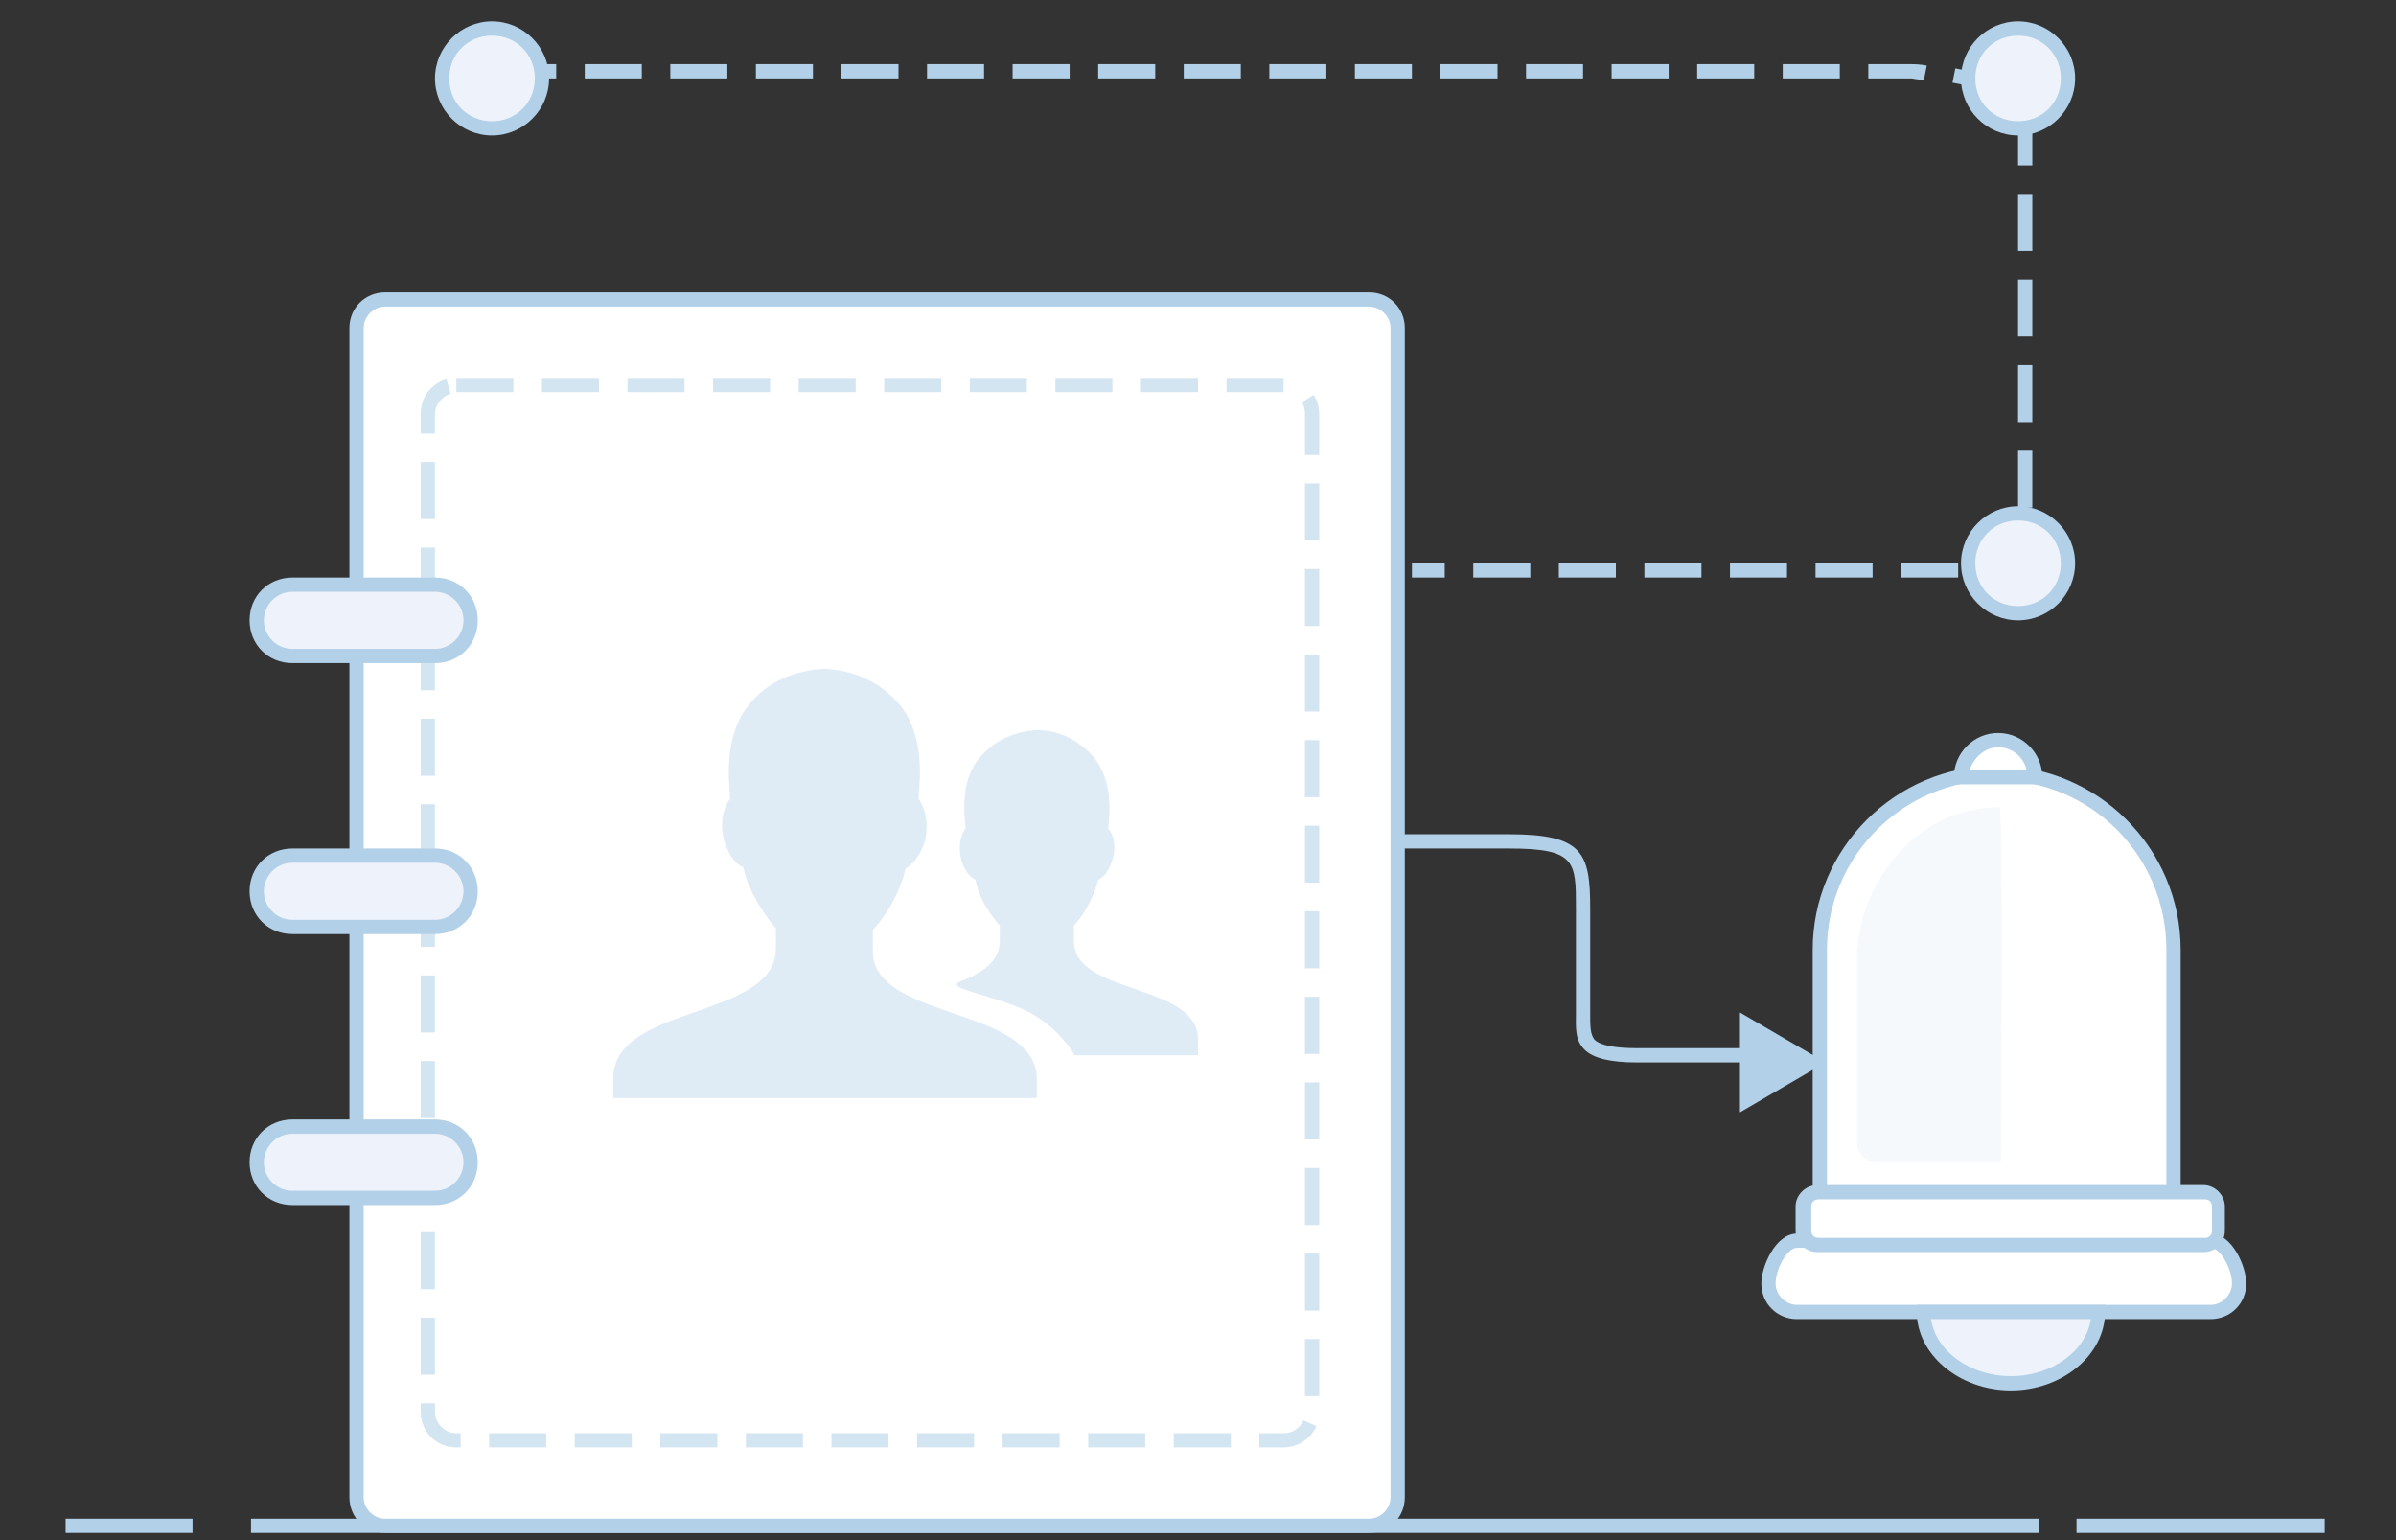 <?xml version="1.0" encoding="utf-8"?>
<!-- Generator: Adobe Illustrator 21.0.0, SVG Export Plug-In . SVG Version: 6.00 Build 0)  -->
<svg version="1.1" id="图层_1" xmlns="http://www.w3.org/2000/svg" xmlns:xlink="http://www.w3.org/1999/xlink" x="0px" y="0px"
	 viewBox="0 0 168 108" style="enable-background:new 0 0 168 108;" xml:space="preserve">
<rect x="0" y="0" width="168" height="108" fill="#333333" stroke="none"/>
<style type="text/css">
	.st0{fill:#FFFFFF;}
	.st1{fill:#B2D0E7;}
	.st2{opacity:0.23;enable-background:new    ;}
	.st3{fill:#D4E5F2;}
	.st4{fill:#EEF2FA;}
	.st5{opacity:0.56;enable-background:new    ;}
	.st6{opacity:0.4;enable-background:new    ;}
</style>
<g>
	<path class="st0" d="M140,54.2L140,54.2c6.9,0,12.4,5.5,12.4,12.4v16.5c0,1.1-0.9,2-2,2h-20.8c-1.1,0-2-0.9-2-2V66.6
		C127.6,59.8,133.2,54.2,140,54.2z"/>
	<path class="st1" d="M150.4,85.6h-20.8c-1.4,0-2.5-1.1-2.5-2.5V66.6c0-7.1,5.8-12.9,12.9-12.9h0c7.1,0,12.9,5.8,12.9,12.9v16.5
		C152.9,84.4,151.8,85.6,150.4,85.6z M140,54.7c-6.5,0-11.9,5.3-11.9,11.9v16.5c0,0.8,0.7,1.5,1.5,1.5h20.8c0.8,0,1.5-0.7,1.5-1.5
		V66.6C151.9,60,146.6,54.7,140,54.7L140,54.7z"/>
</g>
<g>
	<path class="st0" d="M140.2,51.9c1.4,0,2.6,1.2,2.6,2.6h-5.2C137.6,53,138.7,51.9,140.2,51.9z"/>
	<path class="st1" d="M143.2,55h-6.2v-0.5c0-1.7,1.4-3.1,3.1-3.1c1.7,0,3.1,1.4,3.1,3.1V55z M138.1,54h4c-0.2-0.9-1-1.6-2-1.6
		C139.2,52.4,138.4,53.1,138.1,54z"/>
</g>
<g class="st2">
	<path class="st3" d="M140.2,56.6c0.3,0,0.1,24.9,0.1,24.9h-8.7c-0.8,0-1.4-0.6-1.4-1.4V67.5C130.1,62.2,134.2,56.6,140.2,56.6z"/>
</g>
<g>
	<path class="st0" d="M126,87h29c1.1,0,2,1.9,2,3s-0.9,2-2,2h-29c-1.1,0-2-0.9-2-2S124.9,87,126,87z"/>
	<path class="st1" d="M155,92.5h-29c-1.4,0-2.5-1.1-2.5-2.5c0-1.2,1-3.5,2.5-3.5h29c1.5,0,2.5,2.3,2.5,3.5
		C157.5,91.4,156.4,92.5,155,92.5z M126,87.5c-0.7,0-1.5,1.5-1.5,2.5c0,0.8,0.7,1.5,1.5,1.5h29c0.8,0,1.5-0.7,1.5-1.5
		c0-1-0.8-2.5-1.5-2.5H126z"/>
</g>
<g>
	<path class="st0" d="M127.5,83.6h27.1c0.6,0,1,0.4,1,1v1.7c0,0.6-0.4,1-1,1h-27.1c-0.6,0-1-0.4-1-1v-1.7
		C126.5,84,126.9,83.6,127.5,83.6z"/>
	<path class="st1" d="M154.5,87.8h-27.1c-0.8,0-1.5-0.7-1.5-1.5v-1.7c0-0.8,0.7-1.5,1.5-1.5h27.1c0.8,0,1.5,0.7,1.5,1.5v1.7
		C156,87.1,155.4,87.8,154.5,87.8z M127.5,84.1c-0.3,0-0.5,0.2-0.5,0.5v1.7c0,0.3,0.2,0.5,0.5,0.5h27.1c0.3,0,0.5-0.2,0.5-0.5v-1.7
		c0-0.3-0.2-0.5-0.5-0.5H127.5z"/>
</g>
<g>
	<path class="st4" d="M141,97c-3.4,0-6.1-2.2-6.1-5h12.2C147.1,94.8,144.4,97,141,97z"/>
	<path class="st1" d="M141,97.5c-3.6,0-6.6-2.5-6.6-5.5v-0.5h13.2V92C147.6,95,144.6,97.5,141,97.5z M135.4,92.5
		c0.3,2.2,2.7,4,5.6,4c2.9,0,5.3-1.8,5.6-4H135.4z"/>
</g>
<g>
	<path class="st0" d="M13.5,107H4.6"/>
	<rect x="4.6" y="106.5" class="st1" width="8.9" height="1"/>
</g>
<g>
	<path class="st0" d="M163,107h-17.4"/>
	<rect x="145.6" y="106.5" class="st1" width="17.4" height="1"/>
</g>
<g>
	<path class="st0" d="M143,107H17.6"/>
	<rect x="17.6" y="106.5" class="st1" width="125.4" height="1"/>
</g>
<g>
	<path class="st0" d="M27,21h69c1.1,0,2,0.9,2,2v82c0,1.1-0.9,2-2,2H27c-1.1,0-2-0.9-2-2V23C25,21.9,25.9,21,27,21z"/>
	<path class="st1" d="M96,107.5H27c-1.4,0-2.5-1.1-2.5-2.5V23c0-1.4,1.1-2.5,2.5-2.5h69c1.4,0,2.5,1.1,2.5,2.5v82
		C98.5,106.4,97.4,107.5,96,107.5z M27,21.5c-0.8,0-1.5,0.7-1.5,1.5v82c0,0.8,0.7,1.5,1.5,1.5h69c0.8,0,1.5-0.7,1.5-1.5V23
		c0-0.8-0.7-1.5-1.5-1.5H27z"/>
</g>
<g class="st5">
	<path class="st0" d="M32,27h58c1.1,0,2,0.9,2,2v70c0,1.1-0.9,2-2,2H32c-1.1,0-2-0.9-2-2V29C30,27.9,30.9,27,32,27z"/>
	<path class="st1" d="M90,101.5h-1.7v-1H90c0.6,0,1.1-0.3,1.4-0.9l0.9,0.4C91.9,100.9,91,101.5,90,101.5z M86.3,101.5h-4v-1h4V101.5
		z M80.3,101.5h-4v-1h4V101.5z M74.3,101.5h-4v-1h4V101.5z M68.3,101.5h-4v-1h4V101.5z M62.3,101.5h-4v-1h4V101.5z M56.3,101.5h-4
		v-1h4V101.5z M50.3,101.5h-4v-1h4V101.5z M44.3,101.5h-4v-1h4V101.5z M38.3,101.5h-4v-1h4V101.5z M32.3,101.5H32
		c-1.4,0-2.5-1.1-2.5-2.5v-0.6h1V99c0,0.8,0.7,1.5,1.5,1.5h0.3V101.5z M92.5,97.9h-1v-4h1V97.9z M30.5,96.4h-1v-4h1V96.4z
		 M92.5,91.9h-1v-4h1V91.9z M30.5,90.4h-1v-4h1V90.4z M92.5,85.9h-1v-4h1V85.9z M30.5,84.4h-1v-4h1V84.4z M92.5,79.9h-1v-4h1V79.9z
		 M30.5,78.4h-1v-4h1V78.4z M92.5,73.9h-1v-4h1V73.9z M30.5,72.4h-1v-4h1V72.4z M92.5,67.9h-1v-4h1V67.9z M30.5,66.4h-1v-4h1V66.4z
		 M92.5,61.9h-1v-4h1V61.9z M30.5,60.4h-1v-4h1V60.4z M92.5,55.9h-1v-4h1V55.9z M30.5,54.4h-1v-4h1V54.4z M92.5,49.9h-1v-4h1V49.9z
		 M30.5,48.4h-1v-4h1V48.4z M92.5,43.9h-1v-4h1V43.9z M30.5,42.4h-1v-4h1V42.4z M92.5,37.9h-1v-4h1V37.9z M30.5,36.4h-1v-4h1V36.4z
		 M92.5,31.9h-1V29c0-0.3-0.1-0.6-0.2-0.8l0.8-0.5c0.3,0.4,0.4,0.9,0.4,1.4V31.9z M30.5,30.4h-1V29c0-1.1,0.7-2.1,1.8-2.4l0.3,1
		c-0.6,0.2-1.1,0.8-1.1,1.4V30.4z M90,27.5h-4v-1h4V27.5z M84,27.5h-4v-1h4V27.5z M78,27.5h-4v-1h4V27.5z M72,27.5h-4v-1h4V27.5z
		 M66,27.5h-4v-1h4V27.5z M60,27.5h-4v-1h4V27.5z M54,27.5h-4v-1h4V27.5z M48,27.5h-4v-1h4V27.5z M42,27.5h-4v-1h4V27.5z M36,27.5
		h-4v-1h4V27.5z"/>
</g>
<g class="st6">
	<path class="st1" d="M75.3,73.9c0,0-1.1-1.9-3.3-3c-2.5-1.2-6-1.6-4.6-2.1c1.5-0.6,2.7-1.4,2.7-2.8c0-0.3,0-0.7,0-1.1
		c-0.4-0.5-1.4-1.6-1.7-3.2c-0.4-0.2-0.7-0.6-0.9-1.1c-0.3-0.8-0.3-1.8,0.2-2.5c0,0,0,0,0,0c-0.1-1-0.4-3.5,1.1-5.1
		c0.9-1,2.2-1.7,3.9-1.8c1.7,0,3,0.8,3.9,1.8c1.5,1.7,1.2,4.2,1.1,5.1c0,0,0,0,0,0c0.6,0.7,0.5,1.7,0.2,2.5
		c-0.2,0.5-0.5,0.9-0.9,1.1c-0.4,1.6-1.3,2.8-1.7,3.2c0,0.4,0,0.8,0,1.1c0,3.8,8.7,2.9,8.7,6.9v1.1H75.3z M64.7,59.4
		c-0.3,0.7-0.7,1.2-1.2,1.5c-0.5,2.1-1.7,3.7-2.3,4.3c0,0.5,0,1,0,1.5c0,4.9,11.5,3.8,11.5,9V77H43v-1.4c0-5.2,11.4-4.1,11.4-9.1
		c0-0.5,0-0.9,0-1.4c-0.5-0.6-1.8-2.2-2.3-4.3c-0.5-0.2-0.9-0.7-1.2-1.5c-0.4-1-0.4-2.4,0.3-3.3c0,0,0,0,0,0
		c-0.1-1.3-0.5-4.6,1.5-6.8c1.1-1.3,2.9-2.2,5.1-2.3c2.2,0.1,3.9,1,5.1,2.3c2,2.2,1.6,5.5,1.5,6.8c0,0,0,0,0,0
		C65.1,57,65.1,58.4,64.7,59.4z"/>
</g>
<g>
	<path class="st4" d="M20.5,41h10c1.4,0,2.5,1.1,2.5,2.5S31.9,46,30.5,46h-10c-1.4,0-2.5-1.1-2.5-2.5S19.1,41,20.5,41z"/>
	<path class="st1" d="M30.5,46.5h-10c-1.7,0-3-1.3-3-3s1.3-3,3-3h10c1.7,0,3,1.3,3,3S32.2,46.5,30.5,46.5z M20.5,41.5
		c-1.1,0-2,0.9-2,2s0.9,2,2,2h10c1.1,0,2-0.9,2-2s-0.9-2-2-2H20.5z"/>
</g>
<g>
	<path class="st4" d="M20.5,60h10c1.4,0,2.5,1.1,2.5,2.5S31.9,65,30.5,65h-10c-1.4,0-2.5-1.1-2.5-2.5S19.1,60,20.5,60z"/>
	<path class="st1" d="M30.5,65.5h-10c-1.7,0-3-1.3-3-3s1.3-3,3-3h10c1.7,0,3,1.3,3,3S32.2,65.5,30.5,65.5z M20.5,60.5
		c-1.1,0-2,0.9-2,2s0.9,2,2,2h10c1.1,0,2-0.9,2-2s-0.9-2-2-2H20.5z"/>
</g>
<g>
	<path class="st4" d="M20.5,79h10c1.4,0,2.5,1.1,2.5,2.5S31.9,84,30.5,84h-10c-1.4,0-2.5-1.1-2.5-2.5S19.1,79,20.5,79z"/>
	<path class="st1" d="M30.5,84.5h-10c-1.7,0-3-1.3-3-3s1.3-3,3-3h10c1.7,0,3,1.3,3,3S32.2,84.5,30.5,84.5z M20.5,79.5
		c-1.1,0-2,0.9-2,2s0.9,2,2,2h10c1.1,0,2-0.9,2-2s-0.9-2-2-2H20.5z"/>
</g>
<g>
	<path class="st1" d="M128,74.5l-6,3.5v-7L128,74.5z"/>
</g>
<g>
	<path class="st1" d="M122.1,74.5h-7.3c-1.9,0-3.1-0.3-3.7-0.9c-0.7-0.7-0.6-1.6-0.6-2.6l0-0.5v-6.8c0-3.3,0-4.2-4.7-4.2H98v-1h7.8
		c5.2,0,5.7,1.3,5.7,5.2l0,7.3c0,1,0,1.5,0.3,1.9c0.4,0.4,1.4,0.6,3,0.6h7.3V74.5z"/>
</g>
<g>
	<path class="st1" d="M137.3,40.5h-4v-1h4V40.5z M131.3,40.5h-4v-1h4V40.5z M125.3,40.5h-4v-1h4V40.5z M119.3,40.5h-4v-1h4V40.5z
		 M113.3,40.5h-4v-1h4V40.5z M107.3,40.5h-4v-1h4V40.5z M101.3,40.5H99v-1h2.3V40.5z M139.3,40.5l-0.1-1c1.3-0.1,2.1-0.7,2.2-2
		l1,0.1C142.2,39.4,141.1,40.4,139.3,40.5z M142.5,35.6h-1v-4h1V35.6z M142.5,29.6h-1v-4h1V29.6z M142.5,23.6h-1v-4h1V23.6z
		 M142.5,17.6h-1v-4h1V17.6z M142.5,11.6h-1v-4h1V11.6z M140.7,6.7c-0.8-0.3-2.2-0.6-3.8-0.9l0.2-1c1,0.2,2.8,0.5,4,0.9L140.7,6.7z
		 M134.9,5.6c-0.4,0-0.8-0.1-0.9-0.1h-3v-1h3c0.2,0,0.6,0,1.1,0.1L134.9,5.6z M129,5.5h-4v-1h4V5.5z M123,5.5h-4v-1h4V5.5z M117,5.5
		h-4v-1h4V5.5z M111,5.5h-4v-1h4V5.5z M105,5.5h-4v-1h4V5.5z M99,5.5h-4v-1h4V5.5z M93,5.5h-4v-1h4V5.5z M87,5.5h-4v-1h4V5.5z
		 M81,5.5h-4v-1h4V5.5z M75,5.5h-4v-1h4V5.5z M69,5.5h-4v-1h4V5.5z M63,5.5h-4v-1h4V5.5z M57,5.5h-4v-1h4V5.5z M51,5.5h-4v-1h4V5.5z
		 M45,5.5h-4v-1h4V5.5z M39,5.5h-4v-1h4V5.5z"/>
</g>
<g>
	<circle class="st4" cx="34.5" cy="5.5" r="3.5"/>
	<path class="st1" d="M34.5,9.5c-2.2,0-4-1.8-4-4s1.8-4,4-4s4,1.8,4,4S36.7,9.5,34.5,9.5z M34.5,2.5c-1.7,0-3,1.3-3,3s1.3,3,3,3
		s3-1.3,3-3S36.2,2.5,34.5,2.5z"/>
</g>
<g>
	<circle class="st4" cx="141.5" cy="5.5" r="3.5"/>
	<path class="st1" d="M141.5,9.5c-2.2,0-4-1.8-4-4s1.8-4,4-4s4,1.8,4,4S143.7,9.5,141.5,9.5z M141.5,2.5c-1.7,0-3,1.3-3,3s1.3,3,3,3
		s3-1.3,3-3S143.2,2.5,141.5,2.5z"/>
</g>
<g>
	<circle class="st4" cx="141.5" cy="39.5" r="3.5"/>
	<path class="st1" d="M141.5,43.5c-2.2,0-4-1.8-4-4s1.8-4,4-4s4,1.8,4,4S143.7,43.5,141.5,43.5z M141.5,36.5c-1.7,0-3,1.3-3,3
		s1.3,3,3,3s3-1.3,3-3S143.2,36.5,141.5,36.5z"/>
</g>
</svg>
